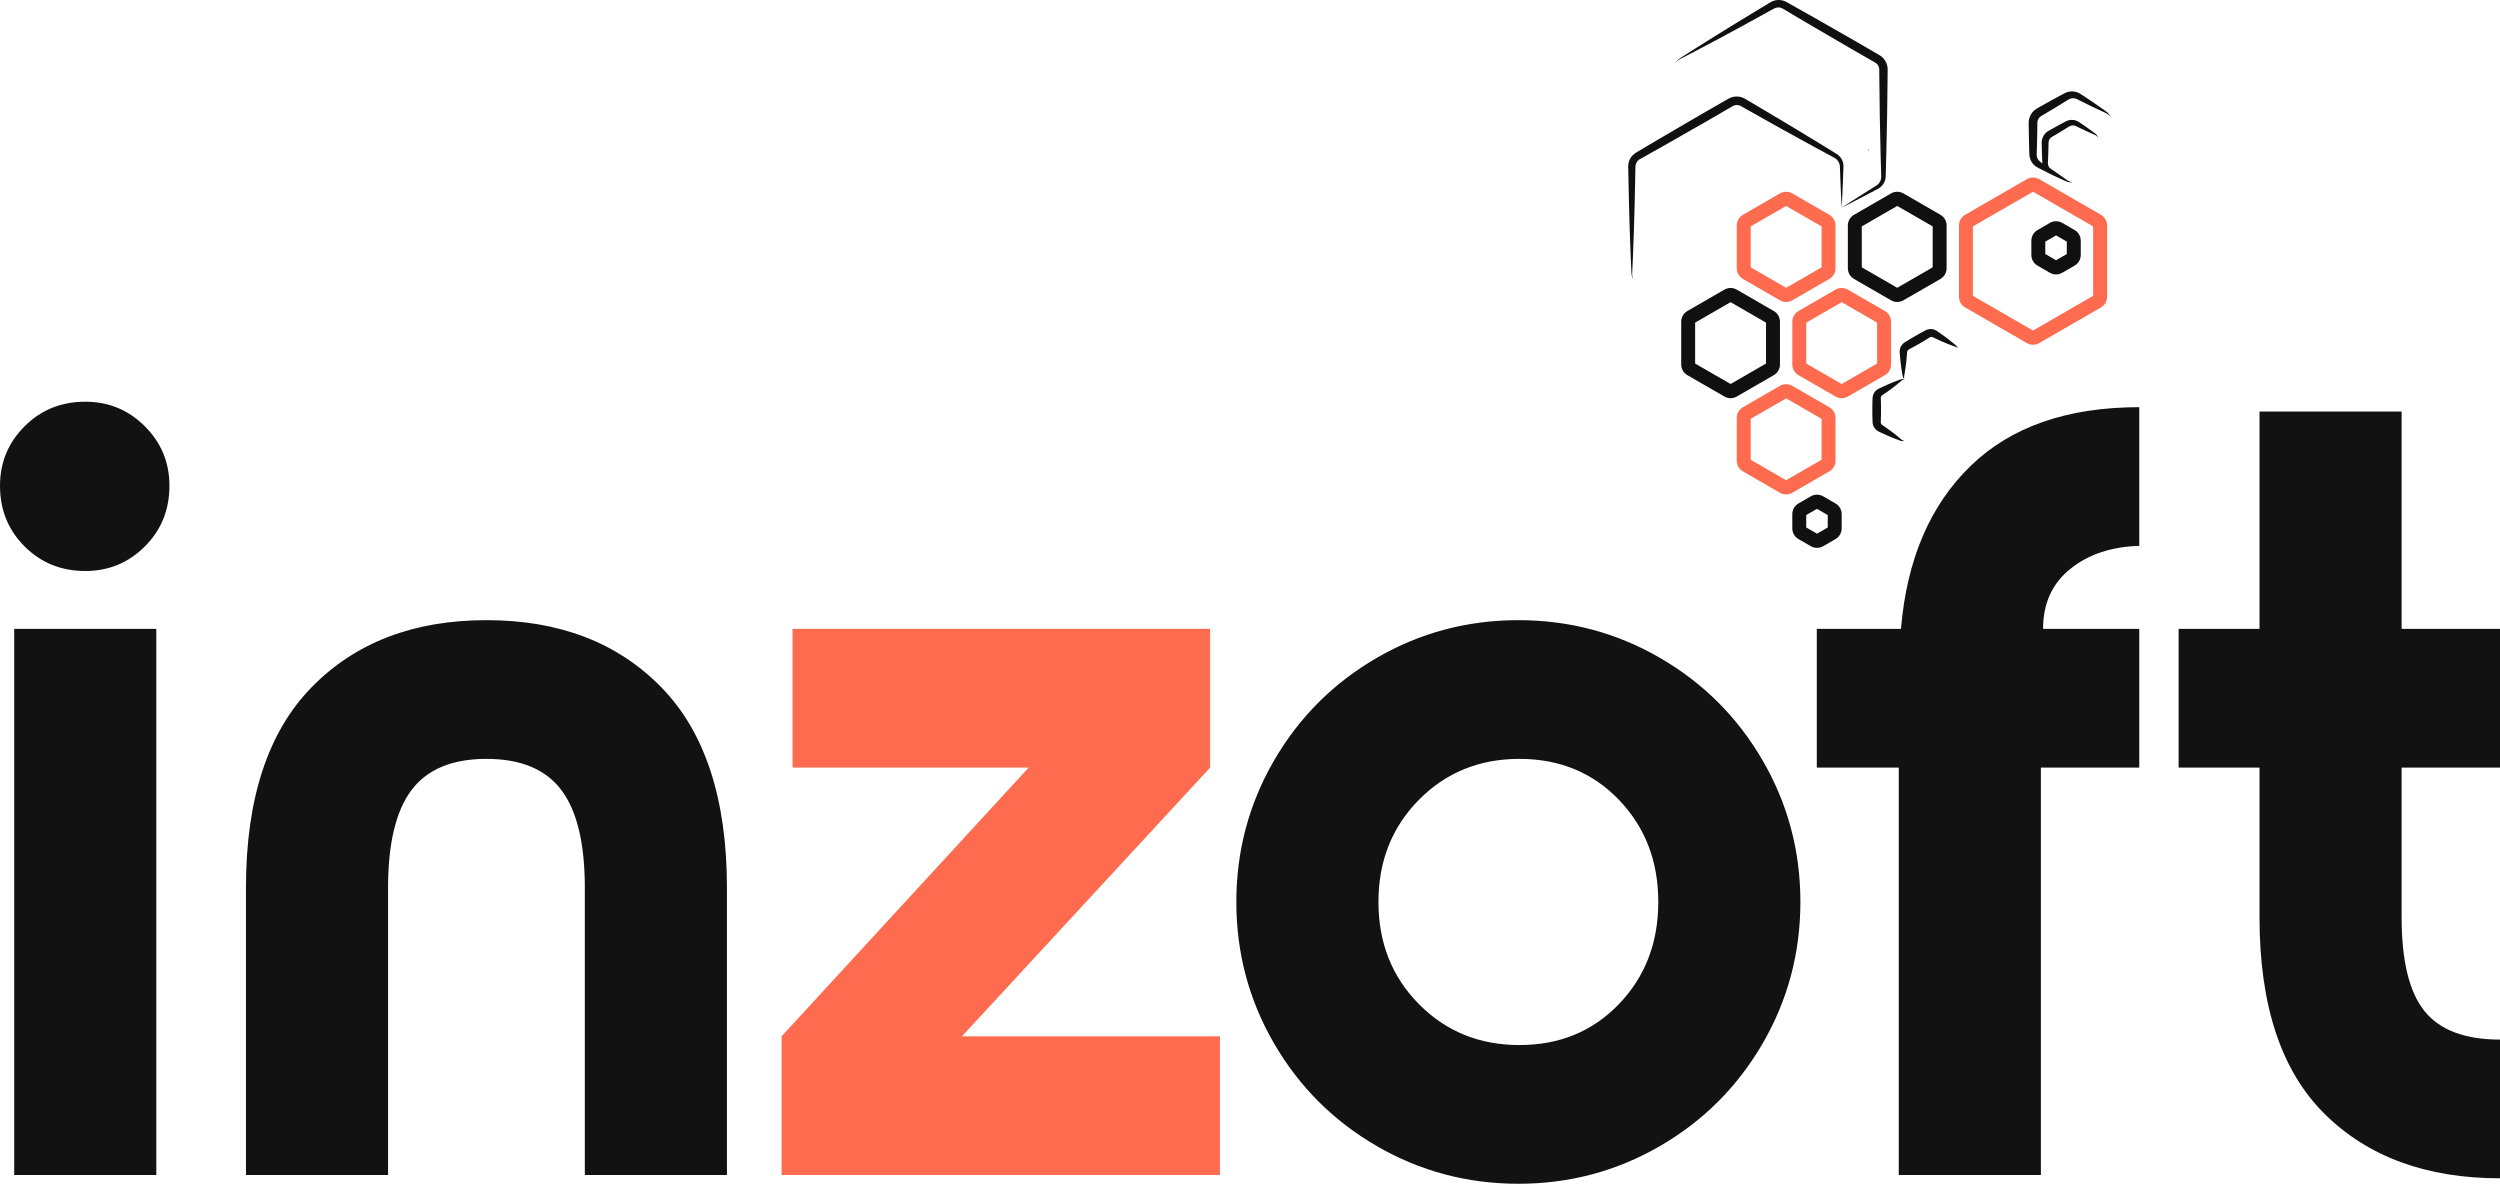 <?xml version="1.0" encoding="UTF-8"?>
<svg width="585px" height="277px" viewBox="0 0 585 277" version="1.1" xmlns="http://www.w3.org/2000/svg" xmlns:xlink="http://www.w3.org/1999/xlink">
    <!-- Generator: Sketch 64 (93537) - https://sketch.com -->
    <title>Group</title>
    <desc>Created with Sketch.</desc>
    <g id="Page-1" stroke="none" stroke-width="1" fill="none" fill-rule="evenodd">
        <g id="Abeja-v1" transform="translate(-49, -56)">
            <g id="Group" transform="translate(49, 56)">
                <path d="M19.952,133.616 C25.409,133.616 30.056,131.699 33.893,127.865 C37.73,124.031 39.648,119.303 39.648,113.68 C39.648,108.228 37.73,103.584 33.893,99.751 C30.056,95.917 25.409,94 19.952,94 C14.324,94 9.592,95.917 5.755,99.751 C1.918,103.584 0,108.228 0,113.68 C0,119.303 1.918,124.031 5.755,127.865 C9.592,131.699 14.324,133.616 19.952,133.616 Z M36.578,274.955 L36.578,147.162 L3.325,147.162 L3.325,274.955 L36.578,274.955 Z M90.807,274.955 L90.807,207.736 C90.807,197.342 92.64,189.717 96.306,184.861 C99.973,180.005 105.813,177.577 113.828,177.577 C121.843,177.577 127.684,180.005 131.35,184.861 C135.016,189.717 136.85,197.342 136.85,207.736 L136.85,207.736 L136.85,274.955 L170.103,274.955 L170.103,207.736 C170.103,186.948 164.987,171.315 154.755,160.836 C144.523,150.357 130.881,145.117 113.828,145.117 C96.775,145.117 83.133,150.357 72.901,160.836 C62.669,171.315 57.554,186.948 57.554,207.736 L57.554,207.736 L57.554,274.955 L90.807,274.955 Z M355.297,277 C367.234,277 378.276,274.061 388.423,268.182 C398.569,262.304 406.584,254.295 412.467,244.157 C418.35,234.019 421.292,222.986 421.292,211.059 C421.292,199.131 418.35,188.098 412.467,177.96 C406.584,167.822 398.569,159.814 388.423,153.935 C378.276,148.057 367.234,145.117 355.297,145.117 C343.36,145.117 332.319,148.057 322.172,153.935 C312.026,159.814 304.011,167.822 298.127,177.96 C292.244,188.098 289.303,199.131 289.303,211.059 C289.303,222.986 292.244,234.019 298.127,244.157 C304.011,254.295 312.026,262.304 322.172,268.182 C332.319,274.061 343.36,277 355.297,277 Z M355.553,244.541 C346.174,244.541 338.33,241.346 332.02,234.956 C325.711,228.566 322.556,220.601 322.556,211.059 C322.556,201.517 325.711,193.551 332.02,187.161 C338.33,180.772 346.174,177.577 355.553,177.577 C364.932,177.577 372.691,180.772 378.83,187.161 C384.969,193.551 388.039,201.517 388.039,211.059 C388.039,220.601 384.969,228.566 378.83,234.956 C372.691,241.346 364.932,244.541 355.553,244.541 Z M477.567,274.955 L477.567,179.622 L500.588,179.622 L500.588,147.162 L478.078,147.162 C478.078,141.199 480.21,136.513 484.473,133.105 C488.736,129.697 494.108,127.908 500.588,127.737 L500.588,95.278 C483.706,95.278 470.532,99.878 461.068,109.08 C451.604,118.281 446.189,130.975 444.825,147.162 L425.129,147.162 L425.129,179.622 L444.314,179.622 L444.314,274.955 L477.567,274.955 Z M585,275.722 L585,243.263 C576.815,243.263 570.931,241.047 567.35,236.617 C563.769,232.187 561.979,224.86 561.979,214.637 L561.979,179.622 L585,179.622 L585,147.162 L561.979,147.162 L561.979,96.3 L528.725,96.3 L528.725,147.162 L509.797,147.162 L509.797,179.622 L528.725,179.622 L528.725,214.637 C528.725,235.254 533.799,250.589 543.945,260.642 C554.092,270.696 567.777,275.722 585,275.722 Z" id="inzoft" fill="#121212" fill-rule="nonzero"></path>
                <polygon id="Path" fill="#FE6B4F" fill-rule="nonzero" points="285.466 274.955 285.466 242.496 225.098 242.496 283.164 179.622 283.164 147.162 185.45 147.162 185.45 179.622 240.702 179.622 182.892 242.496 182.892 274.955"></polygon>
                <g id="abeja" transform="translate(381, 0)">
                    <path d="M36.954,48.191 L45.248,52.979 L45.248,62.556 L36.954,67.344 L28.661,62.556 L28.661,52.979 L36.954,48.191 M36.954,44.872 C36.447,44.872 35.949,45.005 35.51,45.259 L26.844,50.262 C25.95,50.778 25.4,51.732 25.4,52.764 L25.4,62.771 C25.4,63.803 25.95,64.756 26.844,65.272 L35.51,70.275 C36.404,70.791 37.505,70.791 38.399,70.275 L47.064,65.272 C47.958,64.756 48.509,63.803 48.509,62.771 L48.509,52.764 C48.509,51.732 47.958,50.778 47.064,50.262 L38.399,45.259 C37.959,45.005 37.461,44.872 36.954,44.872 L36.954,44.872 Z" id="Shape" fill="#FE6B4F" fill-rule="nonzero"></path>
                    <path d="M62.952,48.191 L71.245,52.979 L71.245,62.556 L62.952,67.344 L54.658,62.556 L54.658,52.979 L62.952,48.191 M62.952,44.872 C62.445,44.872 61.947,45.005 61.507,45.259 L52.842,50.262 C51.948,50.778 51.397,51.732 51.397,52.764 L51.397,62.771 C51.397,63.803 51.948,64.756 52.842,65.272 L61.507,70.275 C62.401,70.791 63.502,70.791 64.396,70.275 L73.062,65.272 C73.956,64.756 74.506,63.803 74.506,62.771 L74.506,52.764 C74.506,51.732 73.956,50.778 73.062,50.262 L64.396,45.259 C63.957,45.005 63.459,44.872 62.952,44.872 L62.952,44.872 Z" id="Shape" fill="#111011" fill-rule="nonzero"></path>
                    <path d="M36.954,93.22 L45.248,98.008 L45.248,107.585 L36.954,112.373 L28.661,107.585 L28.661,98.008 L36.954,93.22 M36.954,89.901 C36.447,89.901 35.949,90.035 35.51,90.289 L26.844,95.292 C25.95,95.808 25.4,96.761 25.4,97.793 L25.4,107.8 C25.4,108.832 25.95,109.786 26.844,110.302 L35.51,115.305 C36.404,115.821 37.505,115.821 38.399,115.305 L47.064,110.302 C47.958,109.786 48.509,108.832 48.509,107.8 L48.509,97.793 C48.509,96.761 47.958,95.808 47.064,95.292 L38.399,90.289 C37.959,90.035 37.461,89.901 36.954,89.901 L36.954,89.901 Z" id="Shape" fill="#FE6B4F" fill-rule="nonzero"></path>
                    <path d="M23.955,70.705 L32.249,75.494 L32.249,85.07 L23.955,89.859 L15.662,85.07 L15.662,75.494 L23.955,70.705 M23.955,67.387 C23.448,67.387 22.95,67.52 22.511,67.774 L13.845,72.777 C12.951,73.293 12.401,74.247 12.401,75.279 L12.401,85.285 C12.401,86.317 12.951,87.271 13.845,87.787 L22.511,92.79 C23.405,93.306 24.506,93.306 25.399,92.79 L34.065,87.787 C34.959,87.271 35.51,86.317 35.51,85.285 L35.51,75.279 C35.51,74.247 34.959,73.293 34.065,72.777 L25.399,67.774 C24.96,67.52 24.462,67.387 23.955,67.387 L23.955,67.387 Z" id="Shape" fill="#111011" fill-rule="nonzero"></path>
                    <path d="M49.953,70.705 L58.247,75.494 L58.247,85.07 L49.953,89.859 L41.66,85.07 L41.66,75.494 L49.953,70.705 M49.953,67.387 C49.446,67.387 48.948,67.52 48.509,67.774 L39.843,72.777 C38.949,73.293 38.399,74.247 38.399,75.279 L38.399,85.285 C38.399,86.317 38.949,87.271 39.843,87.787 L48.509,92.79 C49.403,93.306 50.504,93.306 51.397,92.79 L60.063,87.787 C60.957,87.271 61.508,86.317 61.508,85.285 L61.508,75.279 C61.508,74.247 60.957,73.293 60.063,72.777 L51.397,67.774 C50.958,67.52 50.46,67.387 49.953,67.387 L49.953,67.387 Z" id="Shape" fill="#FE6B4F" fill-rule="nonzero"></path>
                    <line x1="56.201" y1="35.126" x2="56.265" y2="35.126" id="Path" stroke="#211915" stroke-width="0.5"></line>
                    <path d="M1.233,65.436 C0.955,65.012 0.795,64.522 0.768,64.016 L0.693,62.527 L0.565,59.55 C0.481,57.566 0.422,55.581 0.349,53.597 L0.182,47.643 C0.124,45.659 0.098,43.674 0.054,41.69 L0.025,40.201 L0.01,39.457 L0.002,39.085 C-0.003,38.935 -0,38.786 0.011,38.636 C0.06,37.99 0.278,37.368 0.644,36.833 C0.917,36.43 1.266,36.084 1.672,35.814 C1.736,35.771 1.815,35.723 1.87,35.69 L2.03,35.595 L7.151,32.556 C10.567,30.536 13.995,28.536 17.434,26.554 L22.596,23.588 L23.243,23.22 C23.504,23.06 23.779,22.925 24.065,22.817 C25.017,22.474 26.066,22.516 26.987,22.935 C27.062,22.969 27.137,23.006 27.21,23.045 L27.404,23.155 L27.725,23.343 L29.007,24.099 L34.126,27.138 L36.685,28.66 L39.233,30.2 C40.93,31.23 42.635,32.246 44.326,33.287 L46.862,34.847 L48.13,35.627 L48.765,36.017 C49.015,36.168 49.243,36.352 49.445,36.563 C49.846,36.983 50.132,37.5 50.274,38.064 C50.343,38.341 50.377,38.626 50.374,38.912 L50.348,39.664 C50.312,40.656 50.282,41.649 50.236,42.641 L50.107,45.618 C50.056,46.61 50.012,47.602 49.953,48.594 C49.894,47.602 49.851,46.61 49.799,45.618 L49.671,42.641 C49.625,41.649 49.595,40.656 49.558,39.664 L49.531,38.928 C49.518,38.717 49.479,38.509 49.412,38.308 C49.282,37.912 49.051,37.556 48.742,37.275 C48.59,37.138 48.422,37.019 48.241,36.923 L47.587,36.569 L46.277,35.86 L43.658,34.444 C41.911,33.5 40.178,32.532 38.438,31.577 L35.83,30.14 L33.233,28.685 L28.042,25.771 L26.746,25.039 L26.422,24.855 L26.291,24.782 C26.255,24.763 26.218,24.746 26.18,24.729 C25.727,24.53 25.214,24.516 24.75,24.691 C24.574,24.762 24.404,24.851 24.245,24.955 L23.602,25.331 L18.453,28.318 C15.013,30.298 11.566,32.267 8.113,34.223 L2.921,37.138 L2.759,37.229 C2.707,37.258 2.68,37.273 2.64,37.298 C2.42,37.437 2.23,37.616 2.078,37.827 C1.875,38.112 1.747,38.443 1.706,38.79 C1.686,38.933 1.69,39.214 1.683,39.457 L1.668,40.201 L1.638,41.69 C1.595,43.674 1.568,45.659 1.511,47.643 L1.344,53.597 C1.271,55.581 1.211,57.566 1.127,59.55 L0.999,62.527 L0.926,64.015 C0.906,64.507 1.012,64.996 1.233,65.436 Z" id="Path" fill="#111011" fill-rule="nonzero"></path>
                    <path d="M11.008,14.822 C11.236,14.369 11.58,13.985 12.005,13.709 L13.257,12.9 L15.771,11.301 C17.448,10.236 19.137,9.192 20.819,8.136 L25.891,5.015 C27.581,3.973 29.286,2.958 30.983,1.928 L32.257,1.158 L32.894,0.773 L33.213,0.581 C33.34,0.502 33.471,0.429 33.606,0.364 C34.19,0.083 34.838,-0.039 35.484,0.01 C35.97,0.046 36.444,0.175 36.88,0.391 C36.95,0.425 37.031,0.47 37.087,0.501 L37.249,0.592 L42.441,3.507 C45.899,5.456 49.345,7.424 52.781,9.411 L57.931,12.399 L58.573,12.775 C58.842,12.921 59.096,13.092 59.333,13.286 C60.106,13.938 60.594,14.867 60.692,15.875 C60.7,15.958 60.705,16.041 60.708,16.124 L60.71,16.346 L60.707,16.718 L60.693,18.206 L60.621,24.16 L60.583,27.136 L60.523,30.113 C60.48,32.098 60.452,34.082 60.396,36.067 L60.313,39.043 L60.272,40.532 L60.251,41.276 C60.245,41.568 60.201,41.858 60.118,42.138 C59.955,42.696 59.65,43.202 59.233,43.606 C59.028,43.805 58.798,43.977 58.548,44.117 L57.884,44.471 C57.007,44.936 56.133,45.406 55.25,45.862 L52.608,47.239 C51.723,47.691 50.842,48.149 49.953,48.594 C50.783,48.047 51.621,47.513 52.454,46.972 L54.968,45.373 C55.804,44.837 56.648,44.315 57.489,43.787 L58.113,43.395 C58.29,43.279 58.45,43.14 58.591,42.983 C58.869,42.672 59.062,42.294 59.15,41.886 C59.193,41.685 59.212,41.481 59.205,41.276 L59.184,40.532 L59.143,39.043 L59.06,36.067 C59.004,34.082 58.976,32.098 58.933,30.113 L58.873,27.136 L58.835,24.16 L58.763,18.206 L58.749,16.718 L58.747,16.346 L58.744,16.196 C58.742,16.155 58.739,16.114 58.735,16.074 C58.68,15.581 58.435,15.13 58.053,14.816 C57.903,14.699 57.741,14.596 57.571,14.51 L56.924,14.142 L51.762,11.176 C48.328,9.187 44.9,7.186 41.479,5.173 L36.359,2.135 L36.199,2.04 C36.147,2.009 36.121,1.994 36.079,1.972 C35.85,1.851 35.599,1.775 35.341,1.749 C34.992,1.716 34.642,1.771 34.32,1.909 C34.187,1.963 33.945,2.107 33.731,2.222 L33.079,2.582 L31.775,3.3 C30.035,4.255 28.303,5.224 26.556,6.166 L21.316,8.998 C19.561,9.927 17.813,10.868 16.052,11.787 L13.41,13.165 L12.085,13.845 C11.649,14.074 11.279,14.41 11.008,14.822 Z" id="Path" fill="#111011" fill-rule="nonzero"></path>
                    <path d="M94.727,44.855 L108.798,52.979 L108.798,69.227 L94.727,77.35 L80.656,69.227 L80.656,52.979 L94.727,44.855 M94.727,41.537 C94.22,41.537 93.722,41.67 93.283,41.924 L78.84,50.262 C77.946,50.778 77.395,51.732 77.395,52.764 L77.395,69.442 C77.395,70.474 77.946,71.427 78.84,71.943 L93.283,80.282 C94.177,80.798 95.278,80.798 96.172,80.282 L110.615,71.943 C111.509,71.427 112.059,70.474 112.059,69.442 L112.059,52.764 C112.059,51.732 111.509,50.778 110.615,50.262 L96.172,41.924 C95.733,41.67 95.234,41.537 94.727,41.537 L94.727,41.537 Z" id="Shape" fill="#FE6B4F" fill-rule="nonzero"></path>
                    <path d="M103.992,42.645 C103.546,42.704 103.093,42.656 102.67,42.506 C102.449,42.426 102.259,42.327 102.06,42.24 L101.466,41.97 C100.674,41.612 99.892,41.236 99.11,40.861 C98.329,40.482 97.552,40.098 96.777,39.709 L96.197,39.417 C95.999,39.313 95.83,39.238 95.577,39.085 C95.11,38.793 94.716,38.399 94.424,37.933 C94.13,37.457 93.946,36.922 93.886,36.367 C93.858,36.059 93.862,35.878 93.852,35.655 L93.831,35.006 C93.8,34.141 93.783,33.275 93.763,32.41 C93.742,31.545 93.736,30.68 93.722,29.815 L93.717,29.166 L93.716,28.841 L93.716,28.76 L93.718,28.655 C93.721,28.582 93.72,28.509 93.728,28.436 C93.816,27.249 94.448,26.169 95.44,25.511 L95.626,25.395 C95.692,25.354 95.725,25.337 95.776,25.308 L96.058,25.147 L96.622,24.825 L98.89,23.562 C99.65,23.148 100.406,22.728 101.171,22.323 L101.744,22.017 L102.03,21.864 L102.198,21.777 C102.261,21.746 102.323,21.714 102.389,21.688 C102.903,21.468 103.46,21.366 104.019,21.392 C104.569,21.417 105.106,21.568 105.589,21.833 L105.765,21.937 L105.904,22.026 L106.177,22.203 L106.721,22.559 C107.445,23.034 108.166,23.515 108.884,24.003 C109.6,24.493 110.316,24.983 111.023,25.49 L111.553,25.87 L111.818,26.06 C111.911,26.124 112.001,26.194 112.088,26.269 C112.426,26.565 112.689,26.937 112.855,27.355 C112.605,27.011 112.282,26.726 111.909,26.52 C111.734,26.422 111.532,26.341 111.334,26.248 L110.74,25.979 C109.948,25.621 109.165,25.246 108.383,24.871 C107.603,24.492 106.825,24.108 106.051,23.719 L105.47,23.427 L105.181,23.279 L105.04,23.207 L104.929,23.157 C104.634,23.036 104.316,22.981 103.998,22.994 C103.688,23.007 103.385,23.091 103.112,23.239 C103.078,23.255 103.046,23.276 103.013,23.296 L102.897,23.366 L102.621,23.537 L102.07,23.88 C101.337,24.34 100.595,24.785 99.856,25.236 L97.628,26.569 L97.068,26.896 L96.788,27.06 C96.746,27.085 96.684,27.12 96.659,27.137 L96.57,27.193 C96.338,27.353 96.145,27.562 96.003,27.805 C95.859,28.047 95.772,28.318 95.747,28.598 C95.741,28.633 95.744,28.669 95.741,28.704 L95.739,28.76 L95.738,28.841 L95.737,29.166 L95.732,29.815 C95.718,30.68 95.712,31.545 95.691,32.41 C95.671,33.275 95.654,34.141 95.623,35.006 L95.602,35.655 L95.586,36.24 C95.592,36.55 95.667,36.856 95.806,37.133 C95.951,37.418 96.156,37.668 96.406,37.866 C96.513,37.952 96.726,38.083 96.901,38.197 L97.444,38.554 C98.169,39.029 98.89,39.51 99.608,39.998 C100.324,40.487 101.04,40.977 101.747,41.484 L102.277,41.863 C102.455,41.988 102.63,42.123 102.801,42.229 C103.162,42.453 103.569,42.595 103.992,42.645 L103.992,42.645 Z" id="Path" fill="#111011" fill-rule="nonzero"></path>
                    <path d="M102.762,42.395 C102.226,42.189 101.7,41.965 101.176,41.738 C100.651,41.514 100.133,41.276 99.616,41.038 L98.843,40.675 L98.455,40.487 C98.301,40.408 98.154,40.315 98.016,40.209 C97.449,39.768 97.066,39.132 96.943,38.424 C96.931,38.334 96.915,38.245 96.91,38.154 L96.896,37.916 L96.875,37.491 L96.84,36.64 C96.815,36.073 96.801,35.505 96.785,34.938 L96.767,34.087 L96.76,33.662 C96.758,33.514 96.751,33.4 96.759,33.189 C96.802,32.418 97.125,31.69 97.668,31.142 C97.804,31.008 97.952,30.886 98.11,30.778 C98.185,30.726 98.278,30.671 98.345,30.631 L98.53,30.526 L99.269,30.105 L100.759,29.282 C101.259,29.013 101.756,28.74 102.26,28.478 L102.461,28.374 C102.543,28.331 102.627,28.293 102.713,28.259 C102.883,28.189 103.06,28.136 103.241,28.101 C103.599,28.032 103.967,28.027 104.327,28.089 C104.681,28.151 105.021,28.278 105.328,28.465 C105.412,28.514 105.46,28.549 105.522,28.59 L105.699,28.707 L106.053,28.946 C106.524,29.263 106.993,29.586 107.459,29.913 C107.924,30.243 108.388,30.573 108.845,30.915 L109.188,31.172 C109.311,31.26 109.425,31.359 109.53,31.467 C109.733,31.681 109.893,31.932 110,32.207 C109.825,31.989 109.613,31.803 109.374,31.658 C109.259,31.587 109.138,31.526 109.013,31.475 L108.619,31.307 C108.094,31.083 107.576,30.845 107.058,30.607 C106.542,30.367 106.028,30.122 105.517,29.874 L104.766,29.507 C104.573,29.423 104.368,29.374 104.158,29.36 C103.954,29.348 103.75,29.373 103.554,29.434 C103.458,29.462 103.365,29.499 103.276,29.545 C103.232,29.567 103.189,29.591 103.147,29.618 L102.979,29.723 C102.5,30.029 102.015,30.323 101.532,30.621 L100.074,31.5 L99.34,31.93 L99.157,32.037 C99.102,32.071 99.073,32.088 99.032,32.117 C98.957,32.171 98.886,32.23 98.82,32.295 C98.554,32.56 98.392,32.911 98.363,33.285 L98.328,34.938 C98.311,35.505 98.298,36.073 98.273,36.64 L98.238,37.491 L98.217,37.916 L98.208,38.103 C98.204,38.154 98.21,38.206 98.21,38.257 C98.237,38.687 98.416,39.093 98.715,39.403 C98.792,39.483 98.876,39.556 98.966,39.621 L99.313,39.86 L100.014,40.348 C100.479,40.677 100.944,41.006 101.401,41.349 C101.86,41.689 102.316,42.033 102.762,42.395 Z" id="Path" fill="#111011" fill-rule="nonzero"></path>
                    <path d="M64.613,88.746 C64.445,88.567 64.321,88.351 64.252,88.115 C64.234,88.054 64.22,87.992 64.209,87.929 L64.176,87.758 L64.114,87.416 C64.032,86.96 63.963,86.504 63.898,86.048 C63.771,85.136 63.675,84.223 63.598,83.311 L63.544,82.627 L63.532,82.456 L63.526,82.371 L63.524,82.325 L63.523,82.259 C63.521,82.082 63.538,81.906 63.574,81.733 C63.645,81.381 63.792,81.049 64.005,80.76 C64.113,80.615 64.235,80.481 64.371,80.362 C64.438,80.301 64.511,80.247 64.584,80.193 L64.779,80.065 C65.164,79.819 65.556,79.586 65.944,79.346 L67.122,78.65 L68.313,77.976 C68.715,77.76 69.113,77.538 69.518,77.327 L69.727,77.221 C69.81,77.185 69.893,77.149 69.98,77.122 C70.151,77.063 70.328,77.024 70.508,77.004 C70.865,76.963 71.226,77.001 71.567,77.116 C71.735,77.171 71.896,77.245 72.048,77.335 L72.105,77.369 L72.143,77.394 L72.215,77.441 L72.357,77.537 L72.923,77.926 C73.674,78.449 74.416,78.988 75.142,79.554 C75.504,79.839 75.865,80.127 76.219,80.426 L76.484,80.651 L76.615,80.766 C76.664,80.807 76.711,80.85 76.755,80.896 C76.925,81.074 77.05,81.289 77.12,81.525 C76.966,81.363 76.781,81.234 76.575,81.146 C76.525,81.126 76.478,81.108 76.427,81.092 L76.262,81.035 L75.935,80.918 C75.499,80.761 75.069,80.593 74.641,80.422 C73.788,80.076 72.95,79.703 72.121,79.314 L71.502,79.018 L71.348,78.943 L71.271,78.905 L71.236,78.887 L71.217,78.881 C71.168,78.862 71.118,78.849 71.066,78.842 C70.968,78.829 70.867,78.834 70.771,78.858 C70.724,78.869 70.68,78.886 70.637,78.907 C70.615,78.917 70.596,78.93 70.575,78.941 L70.547,78.961 L70.484,79.001 C70.099,79.245 69.708,79.479 69.319,79.719 L68.141,80.414 L66.949,81.086 C66.547,81.302 66.149,81.525 65.744,81.735 L65.678,81.769 L65.646,81.784 C65.627,81.797 65.605,81.807 65.586,81.821 C65.546,81.847 65.509,81.878 65.476,81.912 C65.407,81.984 65.351,82.069 65.314,82.161 C65.294,82.209 65.28,82.26 65.272,82.311 L65.268,82.331 L65.266,82.371 L65.26,82.456 L65.248,82.627 L65.195,83.311 C65.117,84.223 65.021,85.136 64.894,86.048 C64.829,86.504 64.761,86.96 64.679,87.416 L64.616,87.758 L64.583,87.929 C64.572,87.981 64.564,88.032 64.557,88.085 C64.53,88.307 64.549,88.532 64.613,88.746 L64.613,88.746 Z" id="Path" fill="#111011" fill-rule="nonzero"></path>
                    <path d="M64.613,103.188 C64.374,103.245 64.125,103.244 63.886,103.186 C63.824,103.17 63.763,103.152 63.704,103.13 L63.539,103.073 L63.211,102.956 C62.775,102.799 62.346,102.63 61.919,102.458 C61.065,102.112 60.227,101.739 59.399,101.35 L58.779,101.055 L58.625,100.98 L58.548,100.941 L58.507,100.921 L58.45,100.888 C58.296,100.802 58.151,100.699 58.02,100.581 C57.75,100.344 57.537,100.051 57.393,99.722 C57.321,99.556 57.267,99.383 57.232,99.206 C57.212,99.117 57.202,99.027 57.191,98.937 L57.178,98.704 C57.157,98.248 57.152,97.791 57.138,97.335 L57.124,95.967 L57.136,94.599 C57.15,94.143 57.157,93.687 57.176,93.231 L57.189,92.997 C57.199,92.907 57.21,92.817 57.229,92.728 C57.265,92.551 57.319,92.378 57.391,92.212 C57.534,91.882 57.748,91.588 58.018,91.351 C58.15,91.233 58.294,91.13 58.449,91.044 L58.506,91.012 L58.547,90.991 L58.624,90.952 L58.778,90.877 L59.397,90.582 C60.226,90.193 61.064,89.819 61.917,89.474 C62.345,89.302 62.775,89.134 63.211,88.977 L63.538,88.86 L63.703,88.804 C63.763,88.782 63.824,88.763 63.886,88.748 C64.125,88.69 64.374,88.689 64.613,88.746 C64.395,88.798 64.191,88.894 64.012,89.029 C63.97,89.062 63.931,89.094 63.891,89.13 L63.76,89.244 L63.495,89.469 C63.141,89.769 62.78,90.056 62.418,90.341 C61.692,90.908 60.95,91.446 60.199,91.97 L59.633,92.358 L59.491,92.454 L59.419,92.501 L59.386,92.523 L59.371,92.536 C59.331,92.569 59.294,92.606 59.263,92.647 C59.202,92.726 59.156,92.816 59.128,92.911 C59.115,92.957 59.107,93.004 59.104,93.052 C59.102,93.075 59.104,93.099 59.103,93.122 L59.106,93.157 L59.109,93.231 C59.128,93.687 59.135,94.143 59.149,94.599 L59.161,95.967 L59.147,97.335 C59.133,97.791 59.128,98.248 59.107,98.704 L59.104,98.777 L59.101,98.812 C59.102,98.836 59.1,98.859 59.102,98.883 C59.105,98.931 59.113,98.978 59.126,99.024 C59.154,99.12 59.199,99.21 59.261,99.289 C59.292,99.33 59.329,99.368 59.37,99.4 L59.385,99.413 L59.418,99.435 L59.489,99.482 L59.632,99.579 L60.197,99.967 C60.948,100.491 61.69,101.029 62.417,101.595 C62.779,101.88 63.14,102.167 63.494,102.466 L63.759,102.691 L63.891,102.806 C63.93,102.841 63.97,102.873 64.012,102.906 C64.191,103.04 64.395,103.137 64.613,103.188 L64.613,103.188 Z" id="Path" fill="#111011" fill-rule="nonzero"></path>
                    <path d="M44.176,119.07 L46.692,120.523 L46.692,123.428 L44.176,124.881 L41.66,123.428 L41.66,120.523 L44.176,119.07 M44.176,115.751 C43.669,115.751 43.171,115.885 42.732,116.138 L39.843,117.806 C38.949,118.322 38.399,119.276 38.399,120.308 L38.399,123.643 C38.399,124.675 38.949,125.629 39.843,126.145 L42.732,127.813 C43.625,128.329 44.726,128.329 45.62,127.813 L48.509,126.145 C49.403,125.629 49.953,124.675 49.953,123.643 L49.953,120.308 C49.953,119.276 49.403,118.322 48.509,117.806 L45.62,116.138 C45.181,115.885 44.683,115.751 44.176,115.751 L44.176,115.751 Z" id="Shape" fill="#111011" fill-rule="nonzero"></path>
                    <path d="M100.117,55.085 L102.634,56.538 L102.634,59.444 L100.117,60.896 L97.601,59.444 L97.601,56.538 L100.117,55.085 M100.117,51.767 C99.61,51.767 99.112,51.9 98.673,52.154 L95.785,53.821 C94.891,54.337 94.34,55.291 94.34,56.323 L94.34,59.659 C94.34,60.691 94.891,61.644 95.785,62.16 L98.673,63.828 C99.567,64.344 100.668,64.344 101.562,63.828 L104.45,62.16 C105.344,61.644 105.895,60.691 105.895,59.659 L105.895,56.323 C105.895,55.291 105.344,54.337 104.45,53.821 L101.562,52.154 C101.123,51.9 100.625,51.767 100.117,51.767 L100.117,51.767 Z" id="Shape" fill="#111011" fill-rule="nonzero"></path>
                </g>
            </g>
        </g>
    </g>
</svg>